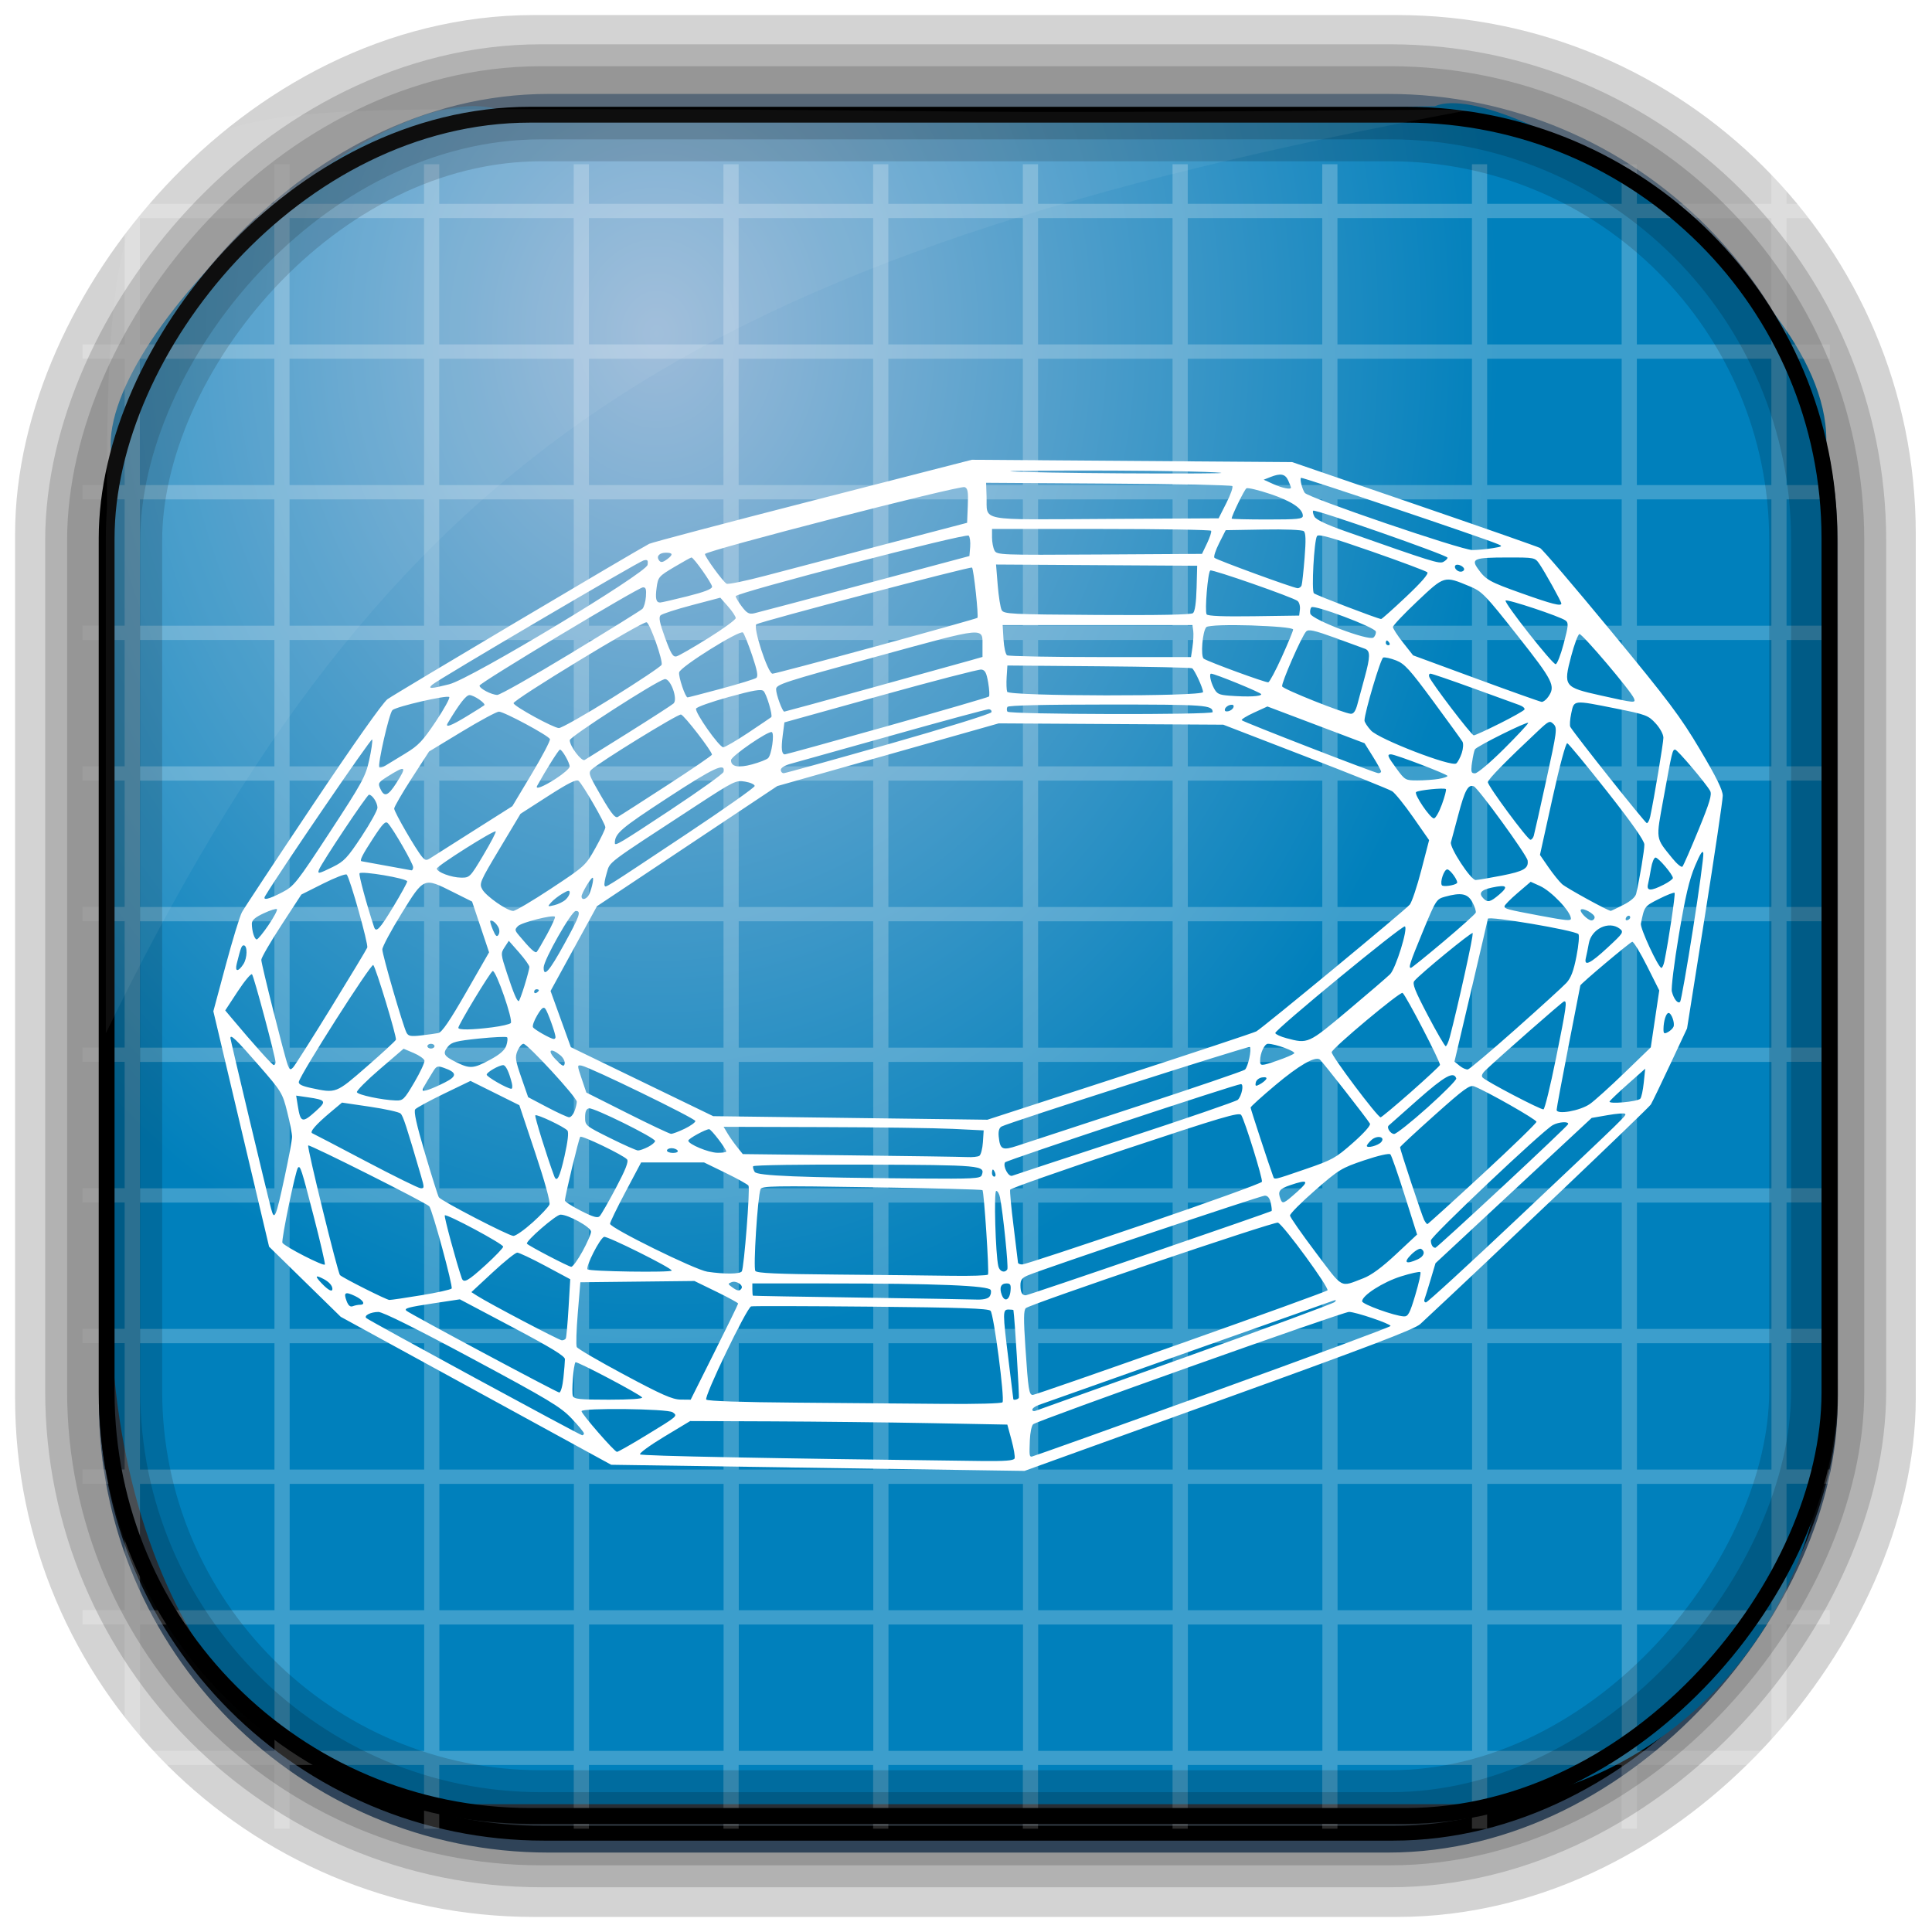 <?xml version="1.0" encoding="UTF-8" standalone="no"?>
<!-- Created with Inkscape (http://www.inkscape.org/) -->
<svg id="svg3449" xmlns:rdf="http://www.w3.org/1999/02/22-rdf-syntax-ns#" xmlns="http://www.w3.org/2000/svg" height="128" width="128" version="1.0" xmlns:cc="http://creativecommons.org/ns#" xmlns:xlink="http://www.w3.org/1999/xlink" xmlns:dc="http://purl.org/dc/elements/1.1/">
 <defs id="defs3451">
  <linearGradient id="linearGradient3514" y2="-9.103" gradientUnits="userSpaceOnUse" x2="66.492" gradientTransform="matrix(.968 0 0 .979 2.179 .166)" y1="-42.638" x1="67.952">
   <stop id="stop4620" style="stop-color:#37414b" offset="0"/>
   <stop id="stop4622" style="stop-color:#37414b;stop-opacity:0" offset="1"/>
  </linearGradient>
  <linearGradient id="linearGradient3516" y2="-11.847" gradientUnits="userSpaceOnUse" x2="58.98" gradientTransform="matrix(.968 0 0 .979 2.179 .166)" y1="-118.55" x1="57.173">
   <stop id="stop4596" offset="0"/>
   <stop id="stop4598" style="stop-opacity:0" offset="1"/>
  </linearGradient>
  <linearGradient id="linearGradient3519" y2="50.369" gradientUnits="userSpaceOnUse" x2="76.558" gradientTransform="matrix(.968 0 0 .979 3.242 -129.19)" y1="13.164" x1="76.558">
   <stop id="stop3392" style="stop-color:#425e7b" offset="0"/>
   <stop id="stop3394" style="stop-color:#7a91a7" offset="1"/>
  </linearGradient>
  <linearGradient id="linearGradient3521" y2="-8.74" gradientUnits="userSpaceOnUse" x2="60.217" gradientTransform="matrix(.968 0 0 .979 2.179 .166)" y1="-123.72" x1="60.395">
   <stop id="stop3392-4-8" style="stop-color:#425e7b" offset="0"/>
   <stop id="stop3394-8-0" style="stop-color:#7a91a7" offset="1"/>
  </linearGradient>
  <radialGradient id="radialGradient3349" gradientUnits="userSpaceOnUse" cy="45.647" cx="42.148" gradientTransform="matrix(.947 0 0 1.139 3.595 -29.89)" r="58.984">
   <stop id="stop3955" style="stop-color:#9cbbd9" offset="0"/>
   <stop id="stop3957" style="stop-color:#0080bc" offset="1"/>
  </radialGradient>
  <filter id="filter3174" color-interpolation-filters="sRGB">
   <feGaussianBlur id="feGaussianBlur3176" stdDeviation="1.71"/>
  </filter>
  <linearGradient id="ButtonShadow-1" x1="45.448" gradientUnits="userSpaceOnUse" y1="92.54" gradientTransform="scale(1.006 .994)" x2="45.448" y2="7.016">
   <stop id="stop3750-0" offset="0"/>
   <stop id="stop3752-4" style="stop-opacity:.588" offset="1"/>
  </linearGradient>
  <filter id="filter3174-8" color-interpolation-filters="sRGB">
   <feGaussianBlur id="feGaussianBlur3176-9" stdDeviation="1.71"/>
  </filter>
  <linearGradient id="ButtonShadow-3" y2="7.016" gradientUnits="userSpaceOnUse" x2="45.448" gradientTransform="matrix(1.006 0 0 .994 119.23 972.7)" y1="92.54" x1="45.448">
   <stop id="stop3750-1" offset="0"/>
   <stop id="stop3752-0" style="stop-opacity:.588" offset="1"/>
  </linearGradient>
 </defs>
 <rect id="rect892-2-7-2" ry="29.452" style="stroke:#d3d3d3;stroke-width:9.845;fill:#37414b" transform="scale(1,-1)" height="116.16" width="116.08" y="-122.08" x="5.922"/>
 <rect id="rect892" style="stroke:url(#linearGradient3521);stroke-width:.974;fill:url(#linearGradient3519)" transform="scale(1,-1)" ry="29.296" height="115.54" width="114.22" y="-122.25" x="7.039"/>
 <rect id="rect892-2" style="stroke:url(#linearGradient3516);stroke-width:.974;fill:url(#linearGradient3514)" transform="scale(1,-1)" ry="28.993" height="114.35" width="114.22" y="-121.46" x="7.06"/>
 <path id="rect895" style="fill:url(#radialGradient3349)" d="m33.051 7.26c-7.969-2.449-27.013 15.174-25.653 23.038-0.05 0.974-0.089 1.965-0.089 2.957v52.419c0 20.876 10.712 33.859 22.318 33.859h67.038c12.638 0 24.318-11.245 24.318-25.859v-64.017c0.7-10.928-21.283-24.659-25.926-22.618-47.846 0.865-18.017 0.224-62.003 0.224z"/>
 <path id="rect859" style="fill:#fff;fill-opacity:.235" d="m18.176 10.881v2.621h-8.911v-2.548c-0.332 0.057-0.705 0.173-1.007 0.291v2.257h-2.402c-0.126 0.284-0.249 0.634-0.31 0.946h2.712v8.371h-2.789v0.946h2.789v8.371h-2.789v0.946h2.789v8.371h-2.789v0.946h2.789v8.371h-2.789v0.946h2.789v8.371h-2.789v0.946h2.789v8.371h-2.789v0.946h2.789v8.371h-2.789v0.946h2.789v8.371h-2.789v0.946h2.789v8.371h-2.789v0.946h2.789v8.371h-2.789v0.946h2.789v8.371h-2.712c0.061 0.356 0.165 0.626 0.31 0.946h2.402v4.222c0.135 0.012 0.249 0 0.387 0h0.62v-4.222h8.911v4.222h1.007v-4.222h8.911v4.222h1.007v-4.222h8.911v4.222h1.007v-4.222h8.911v4.222h1.007v-4.222h8.911v4.222h1.007v-4.222h8.911v4.222h1.007v-4.222h8.911v4.222h1.007v-4.222h8.911v4.222h1.007v-4.222h8.911v4.222h1.007v-4.222h8.911v4.222h1.007v-4.222h8.911v4.222h0.697c0.111 0 0.201 0.007 0.31 0v-4.222h2.479c0.145-0.32 0.249-0.591 0.31-0.946h-2.789v-8.371h2.867v-0.946h-2.867v-8.371h2.867v-0.946h-2.867v-8.371h2.867v-0.946h-2.867v-8.371h2.867v-0.946h-2.867v-8.371h2.867v-0.946h-2.867v-8.371h2.867v-0.946h-2.867v-8.371h2.867v-0.946h-2.867v-8.371h2.867v-0.946h-2.867v-8.371h2.867v-0.946h-2.867v-8.371h2.867v-0.946h-2.867v-8.371h2.789c-0.061-0.312-0.184-0.663-0.31-0.946h-2.479v-2.257c-0.306-0.115-0.671-0.238-1.007-0.291v2.548h-8.911v-2.621h-1.007v2.621h-8.911v-2.621h-1.007v2.621h-8.911v-2.621h-1.007v2.621h-8.911v-2.621h-1.007v2.621h-8.911v-2.621h-1.007v2.621h-8.911v-2.621h-1.007v2.621h-8.911v-2.621h-1.007v2.621h-8.911v-2.621h-1.007v2.621h-8.911v-2.621h-1.007v2.621h-8.911v-2.621h-1.007zm-8.911 3.567h8.911v8.371h-8.911v-8.371zm9.918 0h8.911v8.371h-8.911v-8.371zm9.918 0h8.911v8.371h-8.911v-8.371zm9.918 0h8.911v8.371h-8.911v-8.371zm9.918 0h8.911v8.371h-8.911v-8.371zm9.918 0h8.911v8.371h-8.911v-8.371zm9.918 0h8.911v8.371h-8.911v-8.371zm9.918 0h8.911v8.371h-8.911v-8.371zm9.918 0h8.911v8.371h-8.911v-8.371zm9.918 0h8.911v8.371h-8.911v-8.371zm9.918 0h8.911v8.371h-8.911v-8.371zm-99.179 9.318h8.911v8.371h-8.911v-8.371zm9.918 0h8.911v8.371h-8.911v-8.371zm9.918 0h8.911v8.371h-8.911v-8.371zm9.918 0h8.911v8.371h-8.911v-8.371zm9.918 0h8.911v8.371h-8.911v-8.371zm9.918 0h8.911v8.371h-8.911v-8.371zm9.918 0h8.911v8.371h-8.911v-8.371zm9.918 0h8.911v8.371h-8.911v-8.371zm9.918 0h8.911v8.371h-8.911v-8.371zm9.918 0h8.911v8.371h-8.911v-8.371zm9.918 0h8.911v8.371h-8.911v-8.371zm-99.179 9.318h8.911v8.371h-8.911v-8.371zm9.918 0h8.911v8.371h-8.911v-8.371zm9.918 0h8.911v8.371h-8.911v-8.371zm9.918 0h8.911v8.371h-8.911v-8.371zm9.918 0h8.911v8.371h-8.911v-8.371zm9.918 0h8.911v8.371h-8.911v-8.371zm9.918 0h8.911v8.371h-8.911v-8.371zm9.918 0h8.911v8.371h-8.911v-8.371zm9.918 0h8.911v8.371h-8.911v-8.371zm9.918 0h8.911v8.371h-8.911v-8.371zm9.918 0h8.911v8.371h-8.911v-8.371zm-99.179 9.318h8.911v8.371h-8.911v-8.371zm9.918 0h8.911v8.371h-8.911v-8.371zm9.918 0h8.911v8.371h-8.911v-8.371zm9.918 0h8.911v8.371h-8.911v-8.371zm9.918 0h8.911v8.371h-8.911v-8.371zm9.918 0h8.911v8.371h-8.911v-8.371zm9.918 0h8.911v8.371h-8.911v-8.371zm9.918 0h8.911v8.371h-8.911v-8.371zm9.918 0h8.911v8.371h-8.911v-8.371zm9.918 0h8.911v8.371h-8.911v-8.371zm9.918 0h8.911v8.371h-8.911v-8.371zm-99.179 9.318h8.911v8.371h-8.911v-8.371zm9.918 0h8.911v8.371h-8.911v-8.371zm9.918 0h8.911v8.371h-8.911v-8.371zm9.918 0h8.911v8.371h-8.911v-8.371zm9.918 0h8.911v8.371h-8.911v-8.371zm9.918 0h8.911v8.371h-8.911v-8.371zm9.918 0h8.911v8.371h-8.911v-8.371zm9.918 0h8.911v8.371h-8.911v-8.371zm9.918 0h8.911v8.371h-8.911v-8.371zm9.918 0h8.911v8.371h-8.911v-8.371zm9.918 0h8.911v8.371h-8.911v-8.371zm-99.179 9.318h8.911v8.371h-8.911v-8.371zm9.918 0h8.911v8.371h-8.911v-8.371zm9.918 0h8.911v8.371h-8.911v-8.371zm9.918 0h8.911v8.371h-8.911v-8.371zm9.918 0h8.911v8.371h-8.911v-8.371zm9.918 0h8.911v8.371h-8.911v-8.371zm9.918 0h8.911v8.371h-8.911v-8.371zm9.918 0h8.911v8.371h-8.911v-8.371zm9.918 0h8.911v8.371h-8.911v-8.371zm9.918 0h8.911v8.371h-8.911v-8.371zm9.918 0h8.911v8.371h-8.911v-8.371zm-99.179 9.318h8.911v8.371h-8.911v-8.371zm9.918 0h8.911v8.371h-8.911v-8.371zm9.918 0h8.911v8.371h-8.911v-8.371zm9.918 0h8.911v8.371h-8.911v-8.371zm9.918 0h8.911v8.371h-8.911v-8.371zm9.918 0h8.911v8.371h-8.911v-8.371zm9.918 0h8.911v8.371h-8.911v-8.371zm9.918 0h8.911v8.371h-8.911v-8.371zm9.918 0h8.911v8.371h-8.911v-8.371zm9.918 0h8.911v8.371h-8.911v-8.371zm9.918 0h8.911v8.371h-8.911v-8.371zm-99.179 9.318h8.911v8.371h-8.911v-8.371zm9.918 0h8.911v8.371h-8.911v-8.371zm9.918 0h8.911v8.371h-8.911v-8.371zm9.918 0h8.911v8.371h-8.911v-8.371zm9.918 0h8.911v8.371h-8.911v-8.371zm9.918 0h8.911v8.371h-8.911v-8.371zm9.918 0h8.911v8.371h-8.911v-8.371zm9.918 0h8.911v8.371h-8.911v-8.371zm9.918 0h8.911v8.371h-8.911v-8.371zm9.918 0h8.911v8.371h-8.911v-8.371zm9.918 0h8.911v8.371h-8.911v-8.371zm-99.179 9.318h8.911v8.371h-8.911v-8.371zm9.918 0h8.911v8.371h-8.911v-8.371zm9.918 0h8.911v8.371h-8.911v-8.371zm9.918 0h8.911v8.371h-8.911v-8.371zm9.918 0h8.911v8.371h-8.911v-8.371zm9.918 0h8.911v8.371h-8.911v-8.371zm9.918 0h8.911v8.371h-8.911v-8.371zm9.918 0h8.911v8.371h-8.911v-8.371zm9.918 0h8.911v8.371h-8.911v-8.371zm9.918 0h8.911v8.371h-8.911v-8.371zm9.918 0h8.911v8.371h-8.911v-8.371zm-99.179 9.318h8.911v8.371h-8.911v-8.371zm9.918 0h8.911v8.371h-8.911v-8.371zm9.918 0h8.911v8.371h-8.911v-8.371zm9.918 0h8.911v8.371h-8.911v-8.371zm9.918 0h8.911v8.371h-8.911v-8.371zm9.918 0h8.911v8.371h-8.911v-8.371zm9.918 0h8.911v8.371h-8.911v-8.371zm9.918 0h8.911v8.371h-8.911v-8.371zm9.918 0h8.911v8.371h-8.911v-8.371zm9.918 0h8.911v8.371h-8.911v-8.371zm9.918 0h8.911v8.371h-8.911v-8.371zm-99.179 9.318h8.911v8.371h-8.911v-8.371zm9.918 0h8.911v8.371h-8.911v-8.371zm9.918 0h8.911v8.371h-8.911v-8.371zm9.918 0h8.911v8.371h-8.911v-8.371zm9.918 0h8.911v8.371h-8.911v-8.371zm9.918 0h8.911v8.371h-8.911v-8.371zm9.918 0h8.911v8.371h-8.911v-8.371zm9.918 0h8.911v8.371h-8.911v-8.371zm9.918 0h8.911v8.371h-8.911v-8.371zm9.918 0h8.911v8.371h-8.911v-8.371zm9.918 0h8.911v8.371h-8.911v-8.371zm-104.6 8.371v0.655c0 0.104-0.007 0.189 0 0.291h1.085c-0.251-0.3-0.449-0.61-0.618-0.96h-0.465zm118.55 0c-0.169 0.343-0.367 0.658-0.62 0.946h1.085c0.007-0.102 0-0.187 0-0.291v-0.655h-0.465z"/>
 <rect id="rect892-2-7-8" style="opacity:.159;stroke:#000;stroke-width:4.845;fill:none" transform="scale(1,-1)" ry="28.993" height="114.35" width="114.22" y="-121.16" x="6.869"/>
 <rect id="rect892-2-7-1" style="opacity:.159;stroke:#000;stroke-width:7.751;fill:none" transform="scale(1,-1)" ry="28.993" height="114.35" width="114.22" y="-121.16" x="6.869"/>
 <rect id="rect892-2-7-2-9" ry="28.067" style="stroke:#000;stroke-width:1.049;fill:none" transform="scale(1,-1)" height="112.71" width="114.14" y="-120.31" x="7.065"/>
 <path id="path1187" style="fill:#fff;fill-opacity:.057" d="m33.017 7.232c-23.707 0-26.027 0.674-25.93 26.295-0.043 0.716-0.077 1.444-0.077 2.173v32.76c18.67-38.321 38.34-51.497 90.374-61.179-0.225-0.026-0.46-0.03-0.691-0.03-41.576 0.387-25.652-0.019-63.676-0.019z"/>
 <g id="layer2" style="display:none" transform="translate(148.5 -54.67)">
  <rect id="rect3745" style="opacity:.9;filter:url(#filter3174);fill:url(#ButtonShadow-1)" rx="6" ry="6" height="85" width="86" y="7" x="5"/>
 </g>
 <rect id="rect3745-0" style="opacity:.9;filter:url(#filter3174-8);display:none;fill:url(#ButtonShadow-3)" transform="matrix(2.667 0 0 2.667 -191.7 -2715.6)" rx="6" ry="6" height="85" width="86" y="979.7" x="124.23"/>
 <path id="path2919" style="fill:#fff" d="m52.282 97.219-11.789-0.174-8.959-4.901-8.959-4.901-2.374-2.324-2.374-2.324-1.846-7.798-1.846-7.798 0.819-3.047c0.45-1.676 0.935-3.26 1.077-3.521 0.142-0.261 2.253-3.455 4.69-7.098 2.704-4.041 4.634-6.774 4.951-7.01 0.446-0.331 16.458-9.836 17.338-10.293 0.173-0.09 5.053-1.379 10.846-2.866l10.531-2.703 10.61 0.077 10.61 0.077 8.065 2.766c4.436 1.521 8.197 2.837 8.358 2.923 0.161 0.086 2.276 2.562 4.701 5.502 3.838 4.653 4.603 5.672 5.907 7.869 1.085 1.828 1.498 2.667 1.498 3.045 0 0.287-0.532 3.873-1.182 7.969l-1.182 7.447-1.105 2.358c-0.607 1.297-1.189 2.503-1.293 2.68-0.141 0.241-10.589 10.19-15.278 14.549-0.365 0.339-3.38 1.488-13.345 5.083l-12.874 4.645-1.901-0.027c-1.046-0.014-7.206-0.106-13.69-0.202zm14.937-0.596c0.04-0.108-0.051-0.656-0.204-1.218l-0.277-1.022-5.106-0.096c-2.808-0.053-7.536-0.106-10.506-0.118l-5.4-0.021-1.726 1.04c-0.949 0.572-1.667 1.097-1.595 1.168 0.108 0.105 8.464 0.267 22.574 0.438 1.609 0.019 2.185-0.025 2.24-0.17zm13.078-4.386c6.507-2.348 11.831-4.322 11.831-4.388 0-0.146-2.315-0.931-2.751-0.932-0.412-0.002-20.692 7.213-20.931 7.446-0.101 0.098-0.198 0.568-0.216 1.043-0.039 1.02-0.03 1.1 0.121 1.1 0.063 0 5.439-1.921 11.946-4.269zm-37.582 2.913c2.231-1.36 2.196-1.33 1.849-1.584-0.322-0.235-6.036-0.303-6.036-0.071 0 0.185 2.186 2.695 2.348 2.695 0.072-0 0.899-0.468 1.839-1.041zm-4.029-0.188c0-0.071-0.371-0.518-0.825-0.995-0.726-0.763-1.516-1.237-6.583-3.958-3.695-1.984-5.919-3.091-6.209-3.089-0.506 0.002-0.971 0.237-0.803 0.405 0.161 0.161 14.163 7.762 14.302 7.764 0.065 0.002 0.118-0.056 0.118-0.127zm39.846-5.045c5.356-1.915 9.811-3.561 9.899-3.657 0.113-0.124 0.091-0.151-0.075-0.094-0.181 0.063-17.464 6.182-19.53 6.915-0.238 0.084-0.432 0.225-0.432 0.312 0 0.087 0.09 0.124 0.2 0.082 0.11-0.042 4.582-1.643 9.939-3.558zm-12.112 2.987c0.153-0.248-0.58-5.847-0.794-6.061-0.155-0.155-1.956-0.217-7.951-0.274-4.263-0.04-7.823-0.048-7.912-0.017-0.302 0.106-3.14 6.005-2.971 6.175 0.099 0.099 2.338 0.174 5.968 0.202 3.195 0.024 7.556 0.06 9.691 0.081 2.204 0.021 3.919-0.025 3.969-0.106zm-23.878-0.32c-0.122-0.198-4.329-2.417-4.416-2.33-0.125 0.125-0.269 1.981-0.173 2.232 0.08 0.209 0.448 0.247 2.388 0.247 1.405-0 2.258-0.058 2.201-0.149zm4.788-2.993c0.865-1.728 1.573-3.18 1.573-3.227s-0.652-0.402-1.448-0.79l-1.448-0.705-3.778 0.042-3.778 0.042-0.171 2.043c-0.094 1.124-0.124 2.136-0.067 2.249 0.057 0.113 1.478 0.941 3.158 1.84 2.468 1.321 3.182 1.636 3.721 1.641l0.667 0.007 1.572-3.143zm20.169 3.024c0.048-0.083-0.272-5.29-0.357-5.816-0.005-0.021-0.148-0.039-0.321-0.039-0.399 0-0.399 0.157 0 3.379 0.171 1.383 0.312 2.533 0.313 2.554 0.005 0.093 0.303 0.029 0.365-0.079zm10.71-3.594c5.278-1.869 9.66-3.457 9.738-3.53 0.154-0.143-2.921-4.35-3.281-4.488-0.237-0.091-16.394 5.39-16.701 5.665-0.149 0.133-0.155 0.719-0.029 2.607 0.188 2.816 0.239 3.143 0.491 3.143 0.102-0 4.504-1.529 9.782-3.398zm-40.882 2.274c0.056-0.531 0.101-1.092 0.101-1.246 0-0.205-0.936-0.775-3.481-2.123l-3.481-1.842-1.736 0.263c-1.692 0.257-1.967 0.331-1.808 0.49 0.177 0.177 9.971 5.418 10.13 5.421 0.098 0.002 0.218-0.419 0.275-0.963zm0.155-2.61c0.04-0.065 0.123-0.976 0.185-2.025l0.113-1.907-1.647-0.883c-0.906-0.486-1.745-0.882-1.866-0.881-0.12 0.002-0.853 0.591-1.628 1.31l-1.409 1.308 0.387 0.247c0.804 0.514 5.425 2.942 5.604 2.945 0.103 0.002 0.22-0.05 0.259-0.115zm56.284-2.883c0.236-0.786 0.388-1.47 0.338-1.521-0.05-0.05-0.629 0.077-1.285 0.283-1.187 0.372-2.576 1.261-2.576 1.649 0 0.196 2.137 0.97 2.766 1.002 0.282 0.014 0.39-0.188 0.758-1.413zm-69.921 0.643c0.407 0 0.23-0.316-0.325-0.581-0.653-0.311-0.774-0.238-0.554 0.339 0.113 0.297 0.24 0.401 0.41 0.336 0.135-0.052 0.347-0.095 0.469-0.095zm76.734-5.757c7.333-6.924 7.193-6.787 7.081-6.899-0.051-0.05-0.568-0.009-1.15 0.093l-1.058 0.184-5.173 4.812-5.173 4.812-0.323 1.083c-0.177 0.596-0.36 1.18-0.405 1.299-0.045 0.119-0.002 0.216 0.094 0.216 0.097-0 2.845-2.52 6.107-5.6zm-72.67 5.127c1.032-0.17 1.938-0.371 2.013-0.446 0.111-0.111-1.29-5.258-1.484-5.452-0.254-0.254-7.933-4.112-8.019-4.029-0.093 0.089 1.96 8.458 2.108 8.593 0.226 0.206 3.088 1.645 3.27 1.644 0.13-0 1.08-0.14 2.112-0.311zm37.638 0.1c0.099-0.119 0.139-0.32 0.09-0.447-0.113-0.294-3.651-0.437-10.787-0.437h-5.005v0.393c0 0.216 0.017 0.405 0.039 0.419 0.021 0.014 3.187 0.07 7.034 0.125 3.847 0.055 7.322 0.114 7.722 0.131 0.459 0.021 0.793-0.047 0.906-0.184zm1.402-0.386c0.04-0.407-0.007-0.499-0.258-0.499-0.381 0-0.499 0.279-0.321 0.76 0.185 0.499 0.519 0.349 0.579-0.261zm9.196-2.478c4.425-1.521 8.069-2.789 8.099-2.818 0.03-0.029 0.007-0.27-0.052-0.535-0.072-0.326-0.2-0.483-0.396-0.483-0.268 0-14.523 4.795-15.678 5.274-0.409 0.17-0.511 0.302-0.511 0.665 0 0.467 0.104 0.663 0.351 0.663 0.078-0 3.762-1.244 8.186-2.765zm-54.123 2.333c-0.005-0.212-0.227-0.46-0.577-0.644-0.566-0.298-0.606-0.207-0.128 0.291 0.439 0.458 0.71 0.594 0.705 0.354zm27.105-0.021c0.138-0.223-0.351-0.535-0.655-0.417-0.259 0.1-0.258 0.122 0.028 0.332 0.352 0.259 0.506 0.28 0.627 0.085zm41.193-0.672c0.533-0.204 1.233-0.718 2.176-1.6l1.39-1.3-0.818-2.585c-0.45-1.422-0.878-2.649-0.951-2.727-0.079-0.084-0.788 0.077-1.728 0.393-1.512 0.508-1.682 0.611-3.268 1.995-0.92 0.803-1.665 1.553-1.655 1.667 0.009 0.114 0.775 1.211 1.7 2.438 1.859 2.466 1.586 2.317 3.155 1.718zm-58.148-0.878c0.64-0.584 1.165-1.132 1.165-1.218 0.002-0.183-3.749-2.193-3.869-2.074-0.062 0.062 0.762 3.113 1.123 4.157 0.124 0.36 0.407 0.205 1.58-0.865zm33.285 0.629c0.088-0.149-0.262-5.491-0.366-5.593-0.043-0.042-3.347-0.128-7.343-0.191-6.497-0.103-7.276-0.089-7.36 0.129-0.195 0.507-0.493 5.223-0.343 5.418 0.113 0.146 1.451 0.205 5.359 0.238 2.865 0.024 6.283 0.06 7.597 0.081 1.313 0.021 2.419-0.017 2.457-0.081zm-16.31-0.211c0.149-0.24 0.558-5.49 0.443-5.677-0.052-0.084-0.736-0.465-1.519-0.846l-1.425-0.693h-2.085-2.085l-1.03 1.942c-0.567 1.068-1.03 2.023-1.03 2.121 0 0.277 5.634 3.053 6.444 3.175 1.14 0.172 2.174 0.162 2.288-0.024zm-4.646-0.054c0-0.173-4.284-2.308-4.481-2.232-0.283 0.108-1.22 1.948-1.095 2.15 0.089 0.145 5.576 0.226 5.576 0.083zm22.237-0.082c0.085-0.137-0.282-3.735-0.485-4.762-0.047-0.238-0.16-0.432-0.251-0.432-0.165 0-0.047 4.206 0.14 4.99 0.086 0.359 0.428 0.476 0.596 0.203zm-45.97-3.57c-0.804-3.107-0.873-3.319-1.025-3.167-0.158 0.158-1.125 4.829-1.031 4.981 0.162 0.261 2.76 1.59 2.812 1.438 0.027-0.079-0.313-1.542-0.756-3.252zm17.825 2.379c0.31-0.565 0.565-1.151 0.565-1.303 0-0.295-1.496-1.128-2.025-1.128-0.298 0-2.36 1.793-2.219 1.929 0.188 0.182 2.768 1.525 2.933 1.527 0.1 0.001 0.436-0.46 0.746-1.025zm37.185-1.782c4.274-1.459 7.796-2.73 7.828-2.826 0.065-0.194-1.134-4.056-1.373-4.425-0.13-0.2-1.283 0.14-7.701 2.276-4.151 1.382-7.574 2.584-7.606 2.672-0.032 0.088 0.07 1.186 0.228 2.439 0.157 1.254 0.288 2.332 0.291 2.397 0.002 0.065 0.131 0.118 0.284 0.118 0.153-0 3.775-1.194 8.049-2.652zm18.15 2.312c0.419-0.191 0.523-0.509 0.226-0.692-0.096-0.059-0.395 0.114-0.665 0.384-0.531 0.53-0.341 0.664 0.438 0.308zm5.587-4.789c2.377-2.212 4.346-4.085 4.375-4.162 0.076-0.204-0.624-0.162-1.018 0.061-0.718 0.407-8.073 7.365-8.073 7.637 0 0.283 0.13 0.494 0.301 0.488 0.05-0.002 2.037-1.813 4.414-4.025zm-64.219 2.338c0.552-0.497 1.05-1.029 1.108-1.183 0.063-0.167-0.317-1.544-0.945-3.428l-1.05-3.149-1.619-0.805-1.619-0.805-1.751 0.846c-0.963 0.465-1.823 0.932-1.91 1.037-0.111 0.134 0.085 1.018 0.652 2.933 0.446 1.507 0.857 2.81 0.913 2.894 0.16 0.241 4.627 2.556 4.939 2.56 0.154 0.002 0.73-0.403 1.282-0.901zm62.919-3.188c1.969-1.818 3.58-3.382 3.58-3.474 0-0.15-3.247-1.997-4.118-2.343-0.299-0.119-0.651 0.136-2.633 1.906-1.258 1.124-2.287 2.08-2.287 2.125 0 0.158 1.454 4.545 1.596 4.817 0.079 0.151 0.175 0.275 0.213 0.275 0.038-0 1.68-1.488 3.649-3.306zm-57.408 0.905c0.642-1.212 0.852-1.749 0.737-1.887-0.23-0.277-2.989-1.607-3.101-1.495-0.091 0.091-1.015 3.931-1.015 4.219 0 0.08 0.477 0.387 1.061 0.684 0.806 0.41 1.104 0.495 1.241 0.356 0.099-0.101 0.583-0.946 1.077-1.877zm-21.945-0.743c0.27-1.254 0.49-2.441 0.49-2.639 0-0.198-0.146-0.941-0.324-1.653-0.315-1.257-0.369-1.344-1.897-3.099-1.484-1.704-1.866-2.07-1.866-1.791 0 0.124 2.405 10.208 2.694 11.296 0.223 0.839 0.312 0.63 0.903-2.115zm67.057 1.024c0.852-0.757 0.747-0.865-0.444-0.46-0.718 0.245-0.834 0.41-0.64 0.915 0.135 0.353 0.206 0.323 1.083-0.456zm-58.023-1.064c-0.973-3.329-1.19-3.989-1.359-4.146-0.105-0.097-1.021-0.299-2.035-0.449l-1.844-0.272-0.749 0.628c-0.98 0.821-1.415 1.322-1.221 1.403 0.086 0.036 1.678 0.867 3.537 1.848 1.859 0.98 3.499 1.79 3.646 1.798 0.247 0.014 0.249-0.044 0.025-0.81zm9.505-1.32c0.22-0.98 0.288-1.58 0.192-1.696-0.201-0.242-2.027-1.108-2.127-1.008-0.061 0.061 0.772 2.744 1.25 4.024 0.174 0.468 0.365 0.099 0.685-1.32zm27.639 1.268c0.252-0.656 0.017-0.677-7.721-0.707-4.144-0.017-7.4 0.032-7.424 0.11-0.024 0.076 0.024 0.244 0.105 0.374 0.164 0.26 2.995 0.374 10.893 0.438 3.565 0.029 4.064 0.002 4.147-0.215zm21.453-0.408c1.781-0.611 1.999-0.731 3.146-1.744 0.737-0.651 1.189-1.161 1.124-1.269-0.217-0.366-3.197-4.174-3.332-4.257-0.333-0.206-1.378 0.4-2.919 1.693-0.912 0.765-1.657 1.44-1.657 1.5 0 0.09 1.244 3.883 1.488 4.537 0.097 0.26-0.026 0.286 2.15-0.46zm-20.558 0.263c-0.05-0.13-0.118-0.236-0.152-0.236s-0.062 0.106-0.062 0.236c0 0.13 0.069 0.236 0.152 0.236 0.084-0 0.111-0.106 0.061-0.236zm8.631-2.297c3.996-1.31 7.346-2.461 7.443-2.558 0.261-0.259 0.415-1.04 0.205-1.04-0.324 0-15.543 5.049-15.627 5.184-0.16 0.26 0.227 0.983 0.475 0.887 0.13-0.05 3.507-1.163 7.503-2.473zm-9.682 1.153c0.101-0.065 0.208-0.47 0.236-0.901l0.051-0.784-2.043-0.1c-1.124-0.055-5-0.108-8.615-0.118l-6.571-0.019 0.257 0.432c0.141 0.238 0.427 0.644 0.635 0.904l0.378 0.472 7.115 0.082c3.913 0.045 7.398 0.097 7.743 0.115 0.346 0.019 0.712-0.019 0.813-0.083zm-19.99-0.349c-0.053-0.086-0.235-0.157-0.402-0.157-0.168 0-0.305 0.071-0.305 0.157 0 0.086 0.181 0.157 0.402 0.157 0.228-0 0.36-0.068 0.305-0.157zm3.222 0.065c0-0.177-0.998-1.48-1.133-1.48-0.235 0-1.382 0.629-1.382 0.758 0 0.235 1.339 0.794 1.925 0.804 0.324 0.005 0.589-0.032 0.589-0.083zm-5.179-0.305c0.255-0.132 0.464-0.308 0.464-0.392 0-0.216-4.063-2.225-4.377-2.165-0.183 0.035-0.26 0.213-0.26 0.598 0 0.539 0.027 0.562 1.65 1.369 0.908 0.452 1.742 0.823 1.855 0.825 0.112 0.002 0.413-0.104 0.668-0.236zm32.363-2.669c3.842-1.26 7.073-2.362 7.179-2.45 0.204-0.169 0.463-1.364 0.325-1.502-0.084-0.084-16.034 5.026-16.454 5.271-0.156 0.091-0.218 0.317-0.182 0.667 0.088 0.864 0.237 0.936 1.251 0.6 0.492-0.163 4.039-1.327 7.881-2.587zm16.211 2.344c0.291-0.35-0.279-0.47-0.647-0.136-0.17 0.154-0.309 0.329-0.309 0.39-0 0.182 0.762-0.021 0.956-0.254zm-46.15-0.88c0.391-0.19 0.711-0.42 0.709-0.511-0.002-0.171-7.015-3.585-7.544-3.672-0.293-0.048-0.293-0.03 0.01 0.868l0.31 0.917 2.709 1.363c1.49 0.75 2.796 1.367 2.901 1.372 0.106 0.005 0.513-0.147 0.904-0.337zm49.216-1.408c1.078-0.965 1.935-1.831 1.904-1.925-0.164-0.497-0.756-0.17-2.537 1.402-1.032 0.911-1.907 1.687-1.945 1.724-0.143 0.143 0.129 0.553 0.368 0.553 0.137-0 1.132-0.789 2.21-1.754zm-73.644 0.233c0.721-0.651 0.672-0.734-0.543-0.909l-0.769-0.111 0.107 0.666c0.182 1.14 0.297 1.174 1.205 0.354zm53.241-2.268c4.817-1.565 8.894-2.918 9.061-3.007 0.389-0.208 9.831-8.008 10.163-8.395 0.137-0.16 0.482-1.188 0.767-2.284l0.517-1.992-1.051-1.508c-0.578-0.829-1.206-1.607-1.395-1.73-0.189-0.122-2.784-1.164-5.767-2.316l-5.423-2.094-7.439-0.044-7.439-0.044-7.336 2.077-7.336 2.077-5.973 3.98-5.973 3.98-1.537 2.808-1.537 2.808 0.673 1.863 0.673 1.863 4.715 2.284 4.715 2.284 6.444 0.083c3.545 0.046 7.632 0.099 9.083 0.118l2.638 0.035zm-36.114 2.285c0.084-0.222 0.153-0.506 0.153-0.632 0-0.294-3.261-3.837-3.531-3.837-0.112 0-0.291 0.211-0.398 0.47-0.171 0.412-0.139 0.63 0.256 1.768l0.451 1.298 1.257 0.663c0.692 0.364 1.348 0.665 1.458 0.668 0.11 0.002 0.269-0.176 0.353-0.398zm55.403-1.263c1.037-0.914 1.909-1.725 1.938-1.803 0.059-0.16-2.269-4.647-2.478-4.776-0.163-0.1-4.626 3.632-4.695 3.926-0.049 0.207 3.041 4.322 3.242 4.317 0.059-0.002 0.956-0.75 1.994-1.664zm11.867 0.784c0.303-0.21 1.335-1.141 2.294-2.068l1.744-1.686 0.281-1.887 0.281-1.887-0.808-1.611c-0.445-0.886-0.885-1.611-0.979-1.611-0.121 0-3.441 2.794-3.442 2.896-0 0.007-0.353 1.815-0.784 4.02-0.431 2.204-0.785 4.103-0.786 4.219-0.002 0.339 1.547 0.066 2.199-0.386zm-2.252-2.98c0.71-3.512 0.764-3.895 0.532-3.813-0.131 0.046-4.2 3.617-5.17 4.535-0.248 0.235-0.315 0.399-0.207 0.507 0.273 0.273 3.866 2.15 4.027 2.104 0.084-0.024 0.451-1.524 0.817-3.333zm5.595 2.626c0.074-0.074 0.177-0.551 0.23-1.06l0.096-0.926-1.128 1c-0.62 0.55-1.174 1.074-1.23 1.165-0.124 0.199 1.826 0.028 2.032-0.178zm-81.223-1.082c0.393-0.67 0.695-1.317 0.672-1.439-0.024-0.121-0.344-0.349-0.712-0.505l-0.67-0.284-1.576 1.353c-0.867 0.744-1.55 1.431-1.519 1.527 0.058 0.177 1.666 0.518 2.583 0.549 0.471 0.017 0.557-0.068 1.221-1.201zm-3.146-1.049c1.034-0.901 1.901-1.7 1.926-1.775 0.064-0.192-1.325-4.775-1.5-4.95-0.135-0.135-4.814 7.207-4.932 7.739-0.035 0.159 0.205 0.28 0.815 0.41 1.668 0.356 1.633 0.369 3.691-1.424zm5.162 1.059c0.836-0.42 0.821-0.665-0.062-0.973-0.418-0.146-0.49-0.12-0.724 0.263-0.585 0.954-0.68 1.125-0.68 1.216-0 0.137 0.595-0.068 1.466-0.506zm4.444 0.036c-0.184-0.733-0.402-1.186-0.57-1.186-0.28 0-1.096 0.469-1.096 0.63 0 0.144 1.351 0.92 1.628 0.935 0.074 0.005 0.091-0.166 0.038-0.379zm49.977-0.257c0.066-0.107-0.031-0.15-0.265-0.117-0.207 0.029-0.394 0.18-0.424 0.341-0.047 0.245-0.007 0.262 0.265 0.117 0.176-0.094 0.367-0.247 0.424-0.34zm-61.944-4.755c1.268-2.061 2.344-3.845 2.389-3.963 0.085-0.222-1.147-4.603-1.36-4.836-0.065-0.071-0.768 0.197-1.562 0.596l-1.444 0.725-1.327 2.036c-0.73 1.12-1.327 2.151-1.327 2.29 0 0.294 1.534 6.386 1.752 6.962 0.126 0.331 0.177 0.354 0.359 0.162 0.117-0.123 1.25-1.91 2.519-3.971zm78.471 1.441c1.625-1.442 3.139-2.821 3.365-3.065 0.302-0.328 0.478-0.793 0.668-1.772 0.142-0.73 0.2-1.387 0.128-1.459-0.257-0.257-6-1.229-6-1.016 0 0.027-0.498 2.166-1.106 4.755l-1.106 4.706 0.346 0.282c0.19 0.155 0.437 0.261 0.548 0.236 0.111-0.025 1.532-1.225 3.157-2.667zm-67.944 2.027c0.661-0.359 0.975-0.635 1.077-0.949 0.079-0.243 0.1-0.486 0.046-0.54-0.054-0.054-0.892-0.014-1.863 0.085-1.492 0.155-1.809 0.236-2.046 0.524-0.379 0.462-0.295 0.627 0.524 1.034 0.924 0.459 1.159 0.443 2.261-0.155zm4.647-0.302c-0.658-0.533-0.888-0.324-0.306 0.277 0.447 0.463 0.552 0.512 0.599 0.283 0.031-0.152-0.1-0.405-0.293-0.56zm-18.862 0.472c0-0.341-1.433-5.704-1.558-5.831-0.067-0.069-0.494 0.442-0.949 1.134l-0.826 1.259 0.448 0.535c1.416 1.69 2.664 3.082 2.767 3.087 0.065 0.002 0.118-0.08 0.118-0.183zm66.42-0.13c0.508-0.175 0.988-0.382 1.066-0.46 0.133-0.133-1.243-0.637-1.737-0.637-0.229 0-0.518 0.62-0.518 1.111-0 0.378 0.052 0.377 1.189-0.014zm-55.887-0.939c0-0.086-0.106-0.157-0.236-0.157-0.13 0-0.236 0.071-0.236 0.157s0.106 0.157 0.236 0.157c0.13 0 0.235-0.071 0.235-0.157zm67.261-0.589c0.523-1.974 1.597-6.838 1.526-6.91-0.082-0.082-3.483 2.709-3.87 3.175-0.15 0.181 0.025 0.628 0.888 2.274 0.591 1.127 1.126 2.049 1.187 2.049 0.061 0 0.182-0.265 0.268-0.589zm-6.746-1.777c1.34-1.126 2.596-2.206 2.791-2.399 0.379-0.376 1.204-3.034 0.984-3.17-0.167-0.103-8.642 6.871-8.588 7.067 0.024 0.084 0.355 0.236 0.738 0.338 1.434 0.383 1.438 0.381 4.075-1.836zm-52.499 1.766c0-0.241-0.515-1.677-0.675-1.88-0.12-0.153-0.25-0.049-0.537 0.433-0.208 0.349-0.334 0.706-0.28 0.793 0.101 0.163 1.165 0.765 1.374 0.777 0.065 0.005 0.118-0.051 0.118-0.122zm-7.763-0.271c0.239-0.048 0.758-0.809 1.847-2.707l1.515-2.64-0.563-1.681-0.563-1.681-1.263-0.632c-1.955-0.979-1.915-0.995-3.412 1.425-0.7 1.132-1.272 2.202-1.272 2.38 0 0.351 1.367 5.056 1.601 5.509 0.12 0.233 0.278 0.264 0.961 0.187 0.449-0.051 0.967-0.122 1.15-0.159zm81.835-0.421c0.097-0.255-0.14-0.908-0.33-0.908-0.164 0-0.332 0.535-0.336 1.067-0.002 0.303 0.044 0.335 0.294 0.201 0.163-0.087 0.33-0.249 0.372-0.359zm-78.258 0.043c0.594-0.076 1.143-0.203 1.221-0.281 0.178-0.178-0.982-3.519-1.197-3.448-0.154 0.051-2.264 3.537-2.276 3.76-0.01 0.155 0.908 0.142 2.252-0.031zm79.545-6.5c0.406-2.576 0.715-4.84 0.687-5.03-0.036-0.244-0.198 0.002-0.553 0.845-0.379 0.898-0.641 2.019-1.067 4.554-0.311 1.85-0.52 3.542-0.466 3.759 0.125 0.499 0.403 0.842 0.55 0.679 0.061-0.068 0.444-2.232 0.849-4.809zm-77.41 3.724c0.176-0.571 0.321-1.121 0.321-1.222 0-0.101-0.307-0.533-0.682-0.959l-0.682-0.775-0.276 0.421c-0.267 0.407-0.262 0.461 0.153 1.723 0.435 1.322 0.658 1.852 0.779 1.852 0.036 0 0.211-0.467 0.387-1.038zm0.949 0.322c0-0.038-0.071-0.069-0.157-0.069-0.086 0-0.157 0.075-0.157 0.166 0 0.091 0.071 0.123 0.157 0.069 0.086-0.053 0.157-0.128 0.157-0.166zm1.684-3.067c1.03-1.873 1.139-2.189 0.76-2.189-0.283 0-2.123 3.241-2.127 3.746-0.005 0.684 0.371 0.255 1.367-1.557zm-21.262 1.338c0.269-0.411 0.283-1.248 0.021-1.248-0.137 0-0.199 0.163-0.46 1.218-0.136 0.543 0.093 0.559 0.439 0.03zm79.514-1.5c1.14-0.96 2.1-1.82 2.133-1.912 0.034-0.092-0.066-0.403-0.221-0.692-0.312-0.579-0.742-0.665-1.827-0.363-0.556 0.155-0.598 0.221-1.454 2.297-0.867 2.104-0.969 2.415-0.792 2.415 0.049 0 1.021-0.785 2.161-1.745zm14.631 1.312c0.285-1.395 0.744-4.472 0.676-4.539-0.044-0.044-0.51 0.138-1.035 0.403-0.966 0.488-0.964 0.486-1.197 1.639-0.06 0.299 1.159 2.929 1.358 2.929 0.06 0 0.149-0.195 0.198-0.432zm-3.757-0.916c1.05-0.973 1.086-1.03 0.795-1.25-0.715-0.541-1.868 0.009-2.043 0.973-0.06 0.332-0.148 0.763-0.195 0.958-0.144 0.599 0.274 0.402 1.442-0.68zm-70.256-0.899c0.321-0.588 0.55-1.102 0.51-1.142-0.144-0.144-2.205 0.377-2.447 0.619-0.224 0.224-0.219 0.279 0.053 0.605 0.771 0.923 1.085 1.216 1.189 1.106 0.062-0.065 0.375-0.6 0.695-1.187zm-18.465-0.594c0.357-0.525 0.607-0.997 0.556-1.048-0.051-0.051-0.447 0.072-0.879 0.275-0.575 0.269-0.785 0.456-0.783 0.695 0.005 0.49 0.174 1.034 0.325 1.034 0.073 0 0.425-0.43 0.782-0.955zm15.227 0.147c-0.155-0.29-0.443-0.519-0.536-0.426-0.03 0.03 0.049 0.301 0.175 0.602 0.176 0.418 0.263 0.494 0.369 0.323 0.081-0.131 0.077-0.338-0.01-0.499zm-6.965-1.35c0.509-0.841 0.925-1.6 0.925-1.685 0-0.195-3.048-0.712-3.158-0.535-0.062 0.101 0.465 2.051 0.961 3.553 0.133 0.405 0.37 0.156 1.271-1.333zm78.023 0.778c0-0.459-1.29-1.817-2.053-2.162l-0.611-0.276-0.868 0.742c-0.477 0.408-0.868 0.806-0.868 0.884 0 0.166 0.182 0.214 2.279 0.608 1.822 0.342 2.122 0.371 2.122 0.204zm1.572-0.088c0-0.222-0.767-0.647-0.91-0.504-0.124 0.124 0.453 0.714 0.699 0.714 0.116 0 0.211-0.095 0.211-0.21zm2.358 0.014c0-0.184-0.229-0.138-0.295 0.059-0.032 0.097 0.021 0.15 0.118 0.118 0.097-0.032 0.177-0.112 0.177-0.177zm-71.481-1.925c2.229-1.471 2.272-1.51 2.922-2.672 0.363-0.649 0.66-1.268 0.66-1.376-0-0.244-1.504-2.853-1.774-3.077-0.145-0.12-0.681 0.147-2.023 1.009l-1.825 1.173-1.378 2.303c-1.321 2.206-1.369 2.32-1.152 2.707 0.255 0.456 1.647 1.426 2.046 1.426 0.144 0.001 1.281-0.671 2.525-1.492zm71.016 1.098c0.495-0.251 0.808-0.522 0.86-0.747 0.229-0.979 0.551-2.914 0.542-3.26-0.007-0.261-0.837-1.444-2.476-3.524-1.357-1.722-2.541-3.155-2.631-3.185-0.096-0.032-0.503 1.479-0.987 3.672l-0.823 3.727 0.556 0.807c0.306 0.444 0.715 0.952 0.909 1.129 0.276 0.251 3.027 1.763 3.227 1.773 0.024 0.002 0.395-0.175 0.822-0.392zm-70.072-0.349c0.151-0.136 0.275-0.347 0.275-0.468 0-0.175-0.099-0.162-0.482 0.064-0.265 0.156-0.601 0.418-0.747 0.583-0.255 0.287-0.247 0.294 0.207 0.184 0.259-0.062 0.595-0.225 0.746-0.362zm61.864-0.346c0.633-0.541 0.497-0.668-0.49-0.458-0.742 0.158-0.907 0.376-0.553 0.73 0.275 0.276 0.458 0.228 1.042-0.272zm-80.642-0.141c0.789-0.409 0.948-0.609 3.166-3.997 2.131-3.254 2.359-3.67 2.6-4.754 0.145-0.653 0.235-1.273 0.2-1.378-0.046-0.139-6.115 8.741-7.091 10.377-0.186 0.311 0.216 0.222 1.125-0.248zm20.273 0.249c0.176-0.219 0.421-1.218 0.298-1.218-0.12 0-0.733 1.035-0.733 1.237-0 0.237 0.237 0.227 0.434-0.019zm71.247-0.75c0.342-0.175 0.622-0.377 0.622-0.45 0-0.223-0.96-1.355-1.149-1.355-0.098 0-0.231 0.318-0.296 0.707-0.065 0.389-0.157 0.866-0.204 1.061-0.11 0.453 0.19 0.463 1.026 0.036zm-64.708-3.377c2.471-1.643 4.495-3.069 4.497-3.169 0.002-0.1-0.283-0.231-0.633-0.29-0.612-0.103-0.736-0.042-3.262 1.607-6.048 3.95-5.67 3.665-5.907 4.446-0.119 0.389-0.183 0.763-0.143 0.832 0.086 0.148-0.206 0.332 5.447-3.425zm51.021 3.272c0.126-0.11-0.437-0.915-0.64-0.915-0.21 0-0.494 0.83-0.359 1.048 0.074 0.12 0.824 0.019 0.998-0.133zm2.97-0.504c1.467-0.287 1.79-0.476 1.714-1.005-0.052-0.362-3.27-4.792-3.565-4.909-0.377-0.148-0.593 0.249-1.027 1.888-0.229 0.865-0.448 1.682-0.487 1.817-0.1 0.346 1.313 2.506 1.636 2.501 0.143-0.002 0.922-0.134 1.731-0.292zm-67.472-1.357c0.492-0.824 0.86-1.531 0.82-1.571-0.108-0.108-3.899 2.286-3.899 2.463 0 0.234 0.96 0.593 1.604 0.6 0.57 0.007 0.601-0.025 1.476-1.491zm-9.958 0.776c0.73-0.358 0.958-0.601 1.89-2.011 0.583-0.882 1.057-1.742 1.054-1.911-0.007-0.341-0.345-0.858-0.562-0.856-0.132 0.001-3.133 4.502-3.312 4.967-0.115 0.299-0.026 0.281 0.93-0.188zm5.307 0.019c0-0.236-1.301-2.503-1.662-2.897-0.168-0.183-0.333-0.017-0.998 1.002-0.699 1.071-0.9 1.47-0.758 1.505 0.067 0.017 3.176 0.583 3.301 0.602 0.065 0.009 0.118-0.085 0.118-0.212zm85.156-2.458c0.751-1.835 0.906-2.355 0.773-2.594-0.283-0.508-2.172-2.734-2.32-2.734-0.174 0-0.204 0.127-0.767 3.222-0.511 2.813-0.546 2.58 0.584 3.98 0.301 0.374 0.603 0.621 0.669 0.55 0.066-0.07 0.543-1.161 1.06-2.424zm-81.122 0.028 2.541-1.609 1.278-2.134c0.703-1.174 1.248-2.212 1.211-2.309-0.089-0.232-3.04-1.819-3.382-1.819-0.147 0-1.248 0.594-2.447 1.32l-2.179 1.32-1.154 1.784c-0.634 0.981-1.155 1.881-1.157 1.998-0.002 0.224 1.446 2.729 1.855 3.206 0.205 0.239 0.281 0.248 0.565 0.064 0.18-0.116 1.471-0.936 2.869-1.821zm13.105-1.421c1.855-1.227 3.396-2.331 3.424-2.454 0.15-0.658-0.616-0.302-3.728 1.731-3.089 2.018-3.462 2.338-3.472 2.975-0.005 0.23 0.299 0.049 3.777-2.25zm57.109 1.763c0.044-0.151 0.417-1.814 0.829-3.695 0.705-3.22 0.733-3.436 0.482-3.688-0.252-0.252-0.311-0.226-1.014 0.432-2.11 1.976-3.341 3.231-3.341 3.41 0 0.257 2.631 3.816 2.821 3.816 0.079 0.001 0.18-0.123 0.224-0.274zm7.711-1.258c0.264-1.237 0.874-4.886 0.874-5.226-0-0.225-0.22-0.632-0.515-0.953-0.485-0.528-0.637-0.584-2.632-0.983-2.856-0.57-2.766-0.58-2.958 0.319-0.087 0.408-0.113 0.814-0.058 0.904 0.364 0.591 4.958 6.371 5.064 6.371 0.072 0.001 0.173-0.193 0.224-0.431zm-65.182-2.044c1.664-1.079 3.024-2.006 3.022-2.061-0.01-0.243-1.845-2.618-2.053-2.659-0.215-0.041-5.45 3.183-5.941 3.659-0.185 0.18-0.141 0.349 0.298 1.127 0.949 1.683 1.26 2.11 1.458 2 0.105-0.057 1.552-0.987 3.216-2.066zm51.384 1.23c0.186-0.512 0.304-0.966 0.262-1.009-0.105-0.105-1.829 0.068-1.974 0.198-0.153 0.138 0.934 1.743 1.181 1.743 0.106 0.001 0.345-0.418 0.531-0.931zm-69.28-1.4c0.734-1.144 0.641-1.21-0.597-0.428-0.59 0.373-0.624 0.431-0.458 0.795 0.261 0.574 0.507 0.488 1.055-0.366zm10.573-0.301c0.503-0.324 0.916-0.685 0.916-0.801 0.002-0.256-0.495-1.125-0.643-1.125-0.081 0-0.929 1.347-1.509 2.397-0.156 0.283 0.389 0.075 1.236-0.47zm58.486 0.017c0.324-0.054 0.589-0.142 0.589-0.197 0-0.111-3.456-1.431-3.746-1.431-0.281 0-0.229 0.131 0.38 0.961 0.549 0.748 0.585 0.768 1.375 0.766 0.446 0.001 1.077-0.044 1.401-0.098zm-36.44-2.304c3.717-1.057 6.775-2.006 6.811-2.114 0.036-0.108-0.049-0.196-0.188-0.196-0.139 0-2.992 0.771-6.34 1.714-3.348 0.943-6.388 1.794-6.755 1.892-0.4 0.107-0.668 0.271-0.668 0.408 0 0.126 0.088 0.226 0.197 0.221 0.108-0.005 3.232-0.871 6.942-1.926zm32.628 1.812c0-0.068-0.246-0.517-0.547-0.998l-0.547-0.875-3.218-1.217-3.218-1.217-0.895 0.41c-0.492 0.225-0.854 0.451-0.803 0.502 0.127 0.127 8.79 3.488 9.033 3.505 0.108 0.007 0.196-0.041 0.196-0.109zm8.132-1.486c0.888-0.885 1.614-1.663 1.614-1.73 0-0.147-3.394 1.537-3.526 1.749-0.051 0.082-0.136 0.473-0.191 0.869-0.087 0.634-0.063 0.72 0.195 0.72 0.162 0 1.014-0.718 1.907-1.608zm-72.764 0.284c0.845-0.508 1.14-0.818 2.001-2.106 0.556-0.831 0.958-1.562 0.895-1.624-0.148-0.146-3.511 0.628-3.764 0.867-0.214 0.202-1.001 3.651-0.865 3.788 0.048 0.048 0.234-0.007 0.414-0.12 0.18-0.114 0.773-0.475 1.318-0.803zm24.022 0.318c0.23-0.222 0.43-1.611 0.249-1.724-0.203-0.125-2.707 1.595-2.707 1.86 0 0.432 0.485 0.528 1.401 0.277 0.483-0.132 0.959-0.318 1.057-0.413zm45.957-0.338c0.097-0.293 0.118-0.632 0.047-0.753-0.07-0.121-0.942-1.325-1.936-2.674-1.558-2.115-1.898-2.49-2.464-2.71-0.361-0.14-0.744-0.226-0.851-0.19-0.169 0.056-1.234 3.638-1.241 4.171-0.001 0.107 0.192 0.405 0.43 0.663 0.536 0.581 5.339 2.435 5.651 2.18 0.104-0.085 0.267-0.394 0.364-0.687zm-55.172-1.377c1.513-0.949 2.84-1.807 2.949-1.906 0.313-0.285-0.215-1.712-0.597-1.612-0.597 0.156-6.276 3.812-6.278 4.042-0.005 0.392 0.779 1.432 0.988 1.311 0.103-0.06 1.426-0.885 2.939-1.835zm17.106-0.405c3.656-1.028 6.689-1.911 6.739-1.961 0.051-0.051 0.029-0.465-0.049-0.921-0.111-0.655-0.207-0.837-0.455-0.868-0.173-0.021-3.179 0.757-6.68 1.731l-6.366 1.77-0.112 0.863c-0.115 0.886-0.071 1.256 0.149 1.256 0.069 0 3.117-0.841 6.773-1.869zm-9.201 0.431c0.796-0.531 1.48-0.994 1.518-1.027 0.115-0.099-0.307-1.528-0.511-1.73-0.145-0.144-0.667-0.055-2.297 0.394-1.16 0.319-2.138 0.667-2.173 0.772-0.086 0.258 1.534 2.558 1.802 2.558 0.117 0 0.864-0.435 1.661-0.966zm49.771-0.601c0.856-0.43 1.598-0.847 1.647-0.928 0.05-0.081-0.104-0.217-0.342-0.303-0.238-0.086-1.621-0.588-3.074-1.116s-2.716-0.96-2.807-0.96c-0.091 0-0.127 0.099-0.081 0.22 0.155 0.404 2.795 3.867 2.948 3.867 0.083 0 0.851-0.351 1.708-0.781zm-58.809-1.693c1.768-1.102 3.25-2.092 3.292-2.202 0.103-0.269-0.764-2.729-0.993-2.817-0.248-0.095-8.885 5.16-8.818 5.365 0.074 0.227 2.635 1.629 3.003 1.644 0.166 0.007 1.748-0.889 3.517-1.991zm-9.597 1.198c0.585-0.356 1.098-0.679 1.14-0.718 0.124-0.115-0.68-0.671-0.975-0.674-0.228-0.002-0.659 0.549-1.438 1.843-0.211 0.351 0.188 0.21 1.273-0.451zm49.397-0.264c0-0.47-0.449-0.503-6.938-0.503-4.204 0-6.596 0.056-6.658 0.157-0.053 0.086-0.053 0.228 0 0.314 0.117 0.19 13.596 0.222 13.596 0.032zm9.596-0.542c0.097-0.367 0.312-1.162 0.478-1.765 0.372-1.358 0.378-1.746 0.026-1.887-0.151-0.06-1.048-0.389-1.993-0.73-1.393-0.503-1.755-0.582-1.913-0.418-0.291 0.301-1.659 3.431-1.59 3.637 0.062 0.185 4.075 1.787 4.547 1.815 0.189 0.012 0.322-0.183 0.446-0.652zm-32.201-1.067c3.139-0.868 6.078-1.683 6.532-1.812l0.825-0.235v-0.673c0-1.335 0.356-1.368-7.034 0.654-6.169 1.688-6.641 1.842-6.641 2.161 0 0.345 0.417 1.482 0.543 1.482 0.037 0 2.635-0.709 5.774-1.577zm23.984 1.287c0.045-0.135-0.03-0.192-0.21-0.157-0.154 0.03-0.312 0.15-0.351 0.266-0.045 0.135 0.03 0.192 0.21 0.157 0.154-0.03 0.312-0.149 0.35-0.266zm20.852-0.688c0.505-0.722 0.342-1.047-2.04-4.065-2.15-2.725-2.337-2.916-3.168-3.262-1.693-0.704-1.654-0.715-3.467 0.996-0.886 0.836-1.611 1.603-1.611 1.703 0 0.1 0.301 0.564 0.668 1.03l0.668 0.847 4.165 1.533c2.291 0.843 4.25 1.54 4.353 1.55 0.103 0.009 0.298-0.14 0.432-0.332zm5.686 0.107c-0.18-0.469-3.449-4.325-3.619-4.269-0.095 0.031-0.339 0.688-0.543 1.459-0.529 2.003-0.482 2.066 1.948 2.608 2.276 0.507 2.333 0.513 2.214 0.203zm-60.478-0.649c1.179-0.317 2.225-0.64 2.326-0.716 0.136-0.103 0.064-0.492-0.276-1.499-0.253-0.748-0.526-1.426-0.607-1.507-0.199-0.199-4.156 2.272-4.227 2.64-0.056 0.285 0.406 1.659 0.557 1.659 0.046 0 1.048-0.26 2.227-0.577zm35.78 0.365c0-0.103-3.069-1.36-3.322-1.36-0.137 0-0.038 0.524 0.178 0.943 0.206 0.399 0.338 0.463 1.061 0.517 1.231 0.091 2.083 0.051 2.083-0.1zm-45.74-2.711c2.507-1.519 4.641-2.845 4.743-2.945 0.101-0.101 0.205-0.466 0.231-0.812 0.037-0.496-0.007-0.625-0.203-0.61-0.341 0.025-10.822 6.328-10.822 6.508 0 0.196 0.793 0.611 1.179 0.617 0.173 0.002 2.365-1.238 4.873-2.758zm41.886 2.57c-0.005-0.268-0.561-1.474-0.727-1.577-0.074-0.046-2.857-0.105-6.186-0.133l-6.051-0.05-0.049 0.761c-0.027 0.419-0.009 0.859 0.034 0.978 0.117 0.305 12.984 0.325 12.979 0.019zm-49.935-0.521c1.436-0.364 13.054-7.361 13.132-7.909 0.044-0.31-0.002-0.361-0.265-0.292-0.358 0.094-13.65 7.91-14.007 8.238-0.307 0.281-0.084 0.274 1.141-0.036zm55.154-1.809c0.407-0.901 0.744-1.717 0.748-1.813 0.009-0.252-5.506-0.407-5.749-0.161-0.258 0.261-0.394 1.955-0.168 2.095 0.381 0.235 4.125 1.604 4.273 1.562 0.085-0.024 0.489-0.781 0.896-1.682zm-26.883-0.702c3.654-0.998 6.675-1.847 6.714-1.886 0.091-0.091-0.245-3.219-0.357-3.331-0.089-0.089-13.968 3.561-14.284 3.756-0.256 0.159 0.758 3.275 1.066 3.275 0.119 0 3.206-0.816 6.86-1.814zm45.556-0.176c0.317-1.199 0.331-1.382 0.124-1.534-0.37-0.271-3.861-1.433-3.972-1.322-0.127 0.127 3.086 4.214 3.316 4.216 0.095 0.001 0.334-0.611 0.532-1.36zm-56.673-0.367c1-0.624 1.819-1.222 1.819-1.327 0-0.106-0.23-0.453-0.511-0.772l-0.511-0.58-1.886 0.497c-1.037 0.273-1.969 0.575-2.069 0.671-0.139 0.132-0.067 0.493 0.294 1.484 0.391 1.074 0.529 1.297 0.761 1.236 0.156-0.041 1.102-0.585 2.103-1.21zm32.081 0.575c0.056-0.376 0.078-0.853 0.049-1.061l-0.053-0.378h-6.287-6.287l0.056 0.943c0.031 0.519 0.137 0.995 0.236 1.059 0.099 0.063 2.881 0.117 6.183 0.118l6.003 0.002 0.102-0.682zm13.042-0.26c-0.053-0.086-0.128-0.157-0.166-0.157-0.038 0-0.069 0.071-0.069 0.157 0 0.086 0.075 0.157 0.166 0.157 0.091 0 0.123-0.071 0.069-0.157zm-0.897-0.753c-0.055-0.278-4.07-1.79-4.265-1.606-0.073 0.069-0.108 0.256-0.077 0.417 0.075 0.396 3.88 1.839 4.185 1.588 0.112-0.092 0.182-0.271 0.157-0.398zm2.002-2.297c1.02-0.962 1.512-1.53 1.41-1.627-0.086-0.082-1.738-0.701-3.67-1.375-2.713-0.946-3.542-1.179-3.639-1.022-0.194 0.313-0.373 3.62-0.205 3.787 0.122 0.122 4.201 1.685 4.454 1.707 0.046 0.005 0.789-0.658 1.65-1.47zm-13.876-0.571 0.039-1.488-6.663-0.041-6.663-0.041 0.111 1.368c0.061 0.752 0.179 1.495 0.262 1.65 0.141 0.263 0.569 0.285 6.316 0.323 4.081 0.027 6.231-0.014 6.361-0.122 0.126-0.105 0.211-0.695 0.236-1.65zm6.845 1.407c0.026-0.224-0.045-0.478-0.157-0.565-0.318-0.246-5.64-2.105-5.78-2.018-0.162 0.1-0.378 2.689-0.243 2.907 0.069 0.112 1.111 0.153 3.118 0.125l3.014-0.043zm-28.812-1.691 6.916-1.848 0.05-0.602c0.027-0.331-0.017-0.669-0.098-0.75-0.18-0.18-15.435 3.786-15.435 4.013 0 0.085 0.184 0.395 0.408 0.689 0.337 0.442 0.48 0.518 0.825 0.441 0.23-0.052 3.529-0.926 7.333-1.942zm46.133 1.297c0-0.128-1.089-2.092-1.452-2.619-0.297-0.43-0.307-0.432-2.134-0.43-2.186 0.002-2.41 0.088-1.944 0.742 0.527 0.741 0.752 0.867 2.922 1.639 1.98 0.705 2.609 0.866 2.609 0.668zm-57.912-0.477c1.123-0.281 1.646-0.483 1.646-0.635 0-0.212-1.217-1.939-1.367-1.939-0.039 0-0.552 0.285-1.139 0.634-1.024 0.608-1.072 0.664-1.166 1.352-0.101 0.735-0.041 1 0.229 1 0.084 0 0.893-0.185 1.798-0.412zm40.704-0.727c0.037-0.108 0.126-0.925 0.197-1.816 0.095-1.185 0.081-1.661-0.054-1.772-0.107-0.089-1.226-0.135-2.678-0.109l-2.494 0.043-0.433 0.856c-0.238 0.471-0.38 0.908-0.314 0.973 0.147 0.144 5.228 2.003 5.507 2.014 0.111 0.005 0.232-0.08 0.269-0.188zm-27.663-2.701 5.501-1.442 0.046-1.133c0.038-0.926-0-1.151-0.207-1.231-0.337-0.129-17.207 4.219-17.207 4.435-0 0.193 1.176 1.806 1.431 1.964 0.093 0.058 1.242-0.178 2.552-0.523 1.31-0.345 4.858-1.277 7.884-2.07zm38.431 1.635c0-0.188-0.443-0.39-0.573-0.261-0.138 0.138 0.096 0.423 0.346 0.423 0.125 0 0.226-0.073 0.226-0.162zm-1.1-0.766c0-0.161-8.781-3.233-8.9-3.114-0.047 0.047-0.009 0.223 0.079 0.392 0.108 0.201 0.801 0.531 2.017 0.959 5.774 2.035 6.256 2.186 6.529 2.04 0.151-0.08 0.275-0.205 0.275-0.277zm-51.674 0.08c0.378-0.287 0.345-0.41-0.109-0.41-0.414 0-0.637 0.219-0.481 0.472 0.127 0.205 0.255 0.192 0.589-0.062zm35.744-1.038c0.186-0.389 0.306-0.76 0.266-0.825-0.04-0.065-3.323-0.119-7.294-0.119h-7.221v0.56c0 0.308 0.074 0.698 0.164 0.866 0.159 0.297 0.367 0.304 6.955 0.265l6.792-0.041zm18.917 0.329c0.671-0.113 0.687-0.128 0.314-0.283-1.068-0.446-12.944-4.444-13.009-4.379-0.09 0.09 0.066 0.718 0.247 0.994 0.211 0.322 10.393 3.796 11.112 3.791 0.346-0.002 0.947-0.058 1.336-0.124zm-17.641-2.991c0.282-0.556 0.459-1.063 0.393-1.125-0.066-0.063-3.763-0.137-8.215-0.165l-8.095-0.052 0.03 0.895c0.057 1.694-0.718 1.546 7.875 1.5l7.499-0.041zm5.067 0.847c0-0.474-0.741-0.971-2.149-1.444-0.785-0.263-1.5-0.433-1.588-0.378-0.134 0.083-0.978 1.814-0.978 2.006 0 0.032 1.061 0.059 2.358 0.059 2.022-0 2.358-0.035 2.358-0.243zm-0.787-1.871c0-0.039-0.082-0.251-0.182-0.472-0.199-0.437-0.502-0.495-1.183-0.225l-0.442 0.175 0.629 0.285c0.601 0.272 1.179 0.388 1.179 0.237zm-5.659-1.036c-1.426-0.059-5.317-0.101-8.645-0.095-4.497 0.009-5.304 0.035-3.144 0.101 1.599 0.049 5.49 0.092 8.645 0.095 4.393 0.005 5.129-0.019 3.144-0.101z"/>
</svg>
